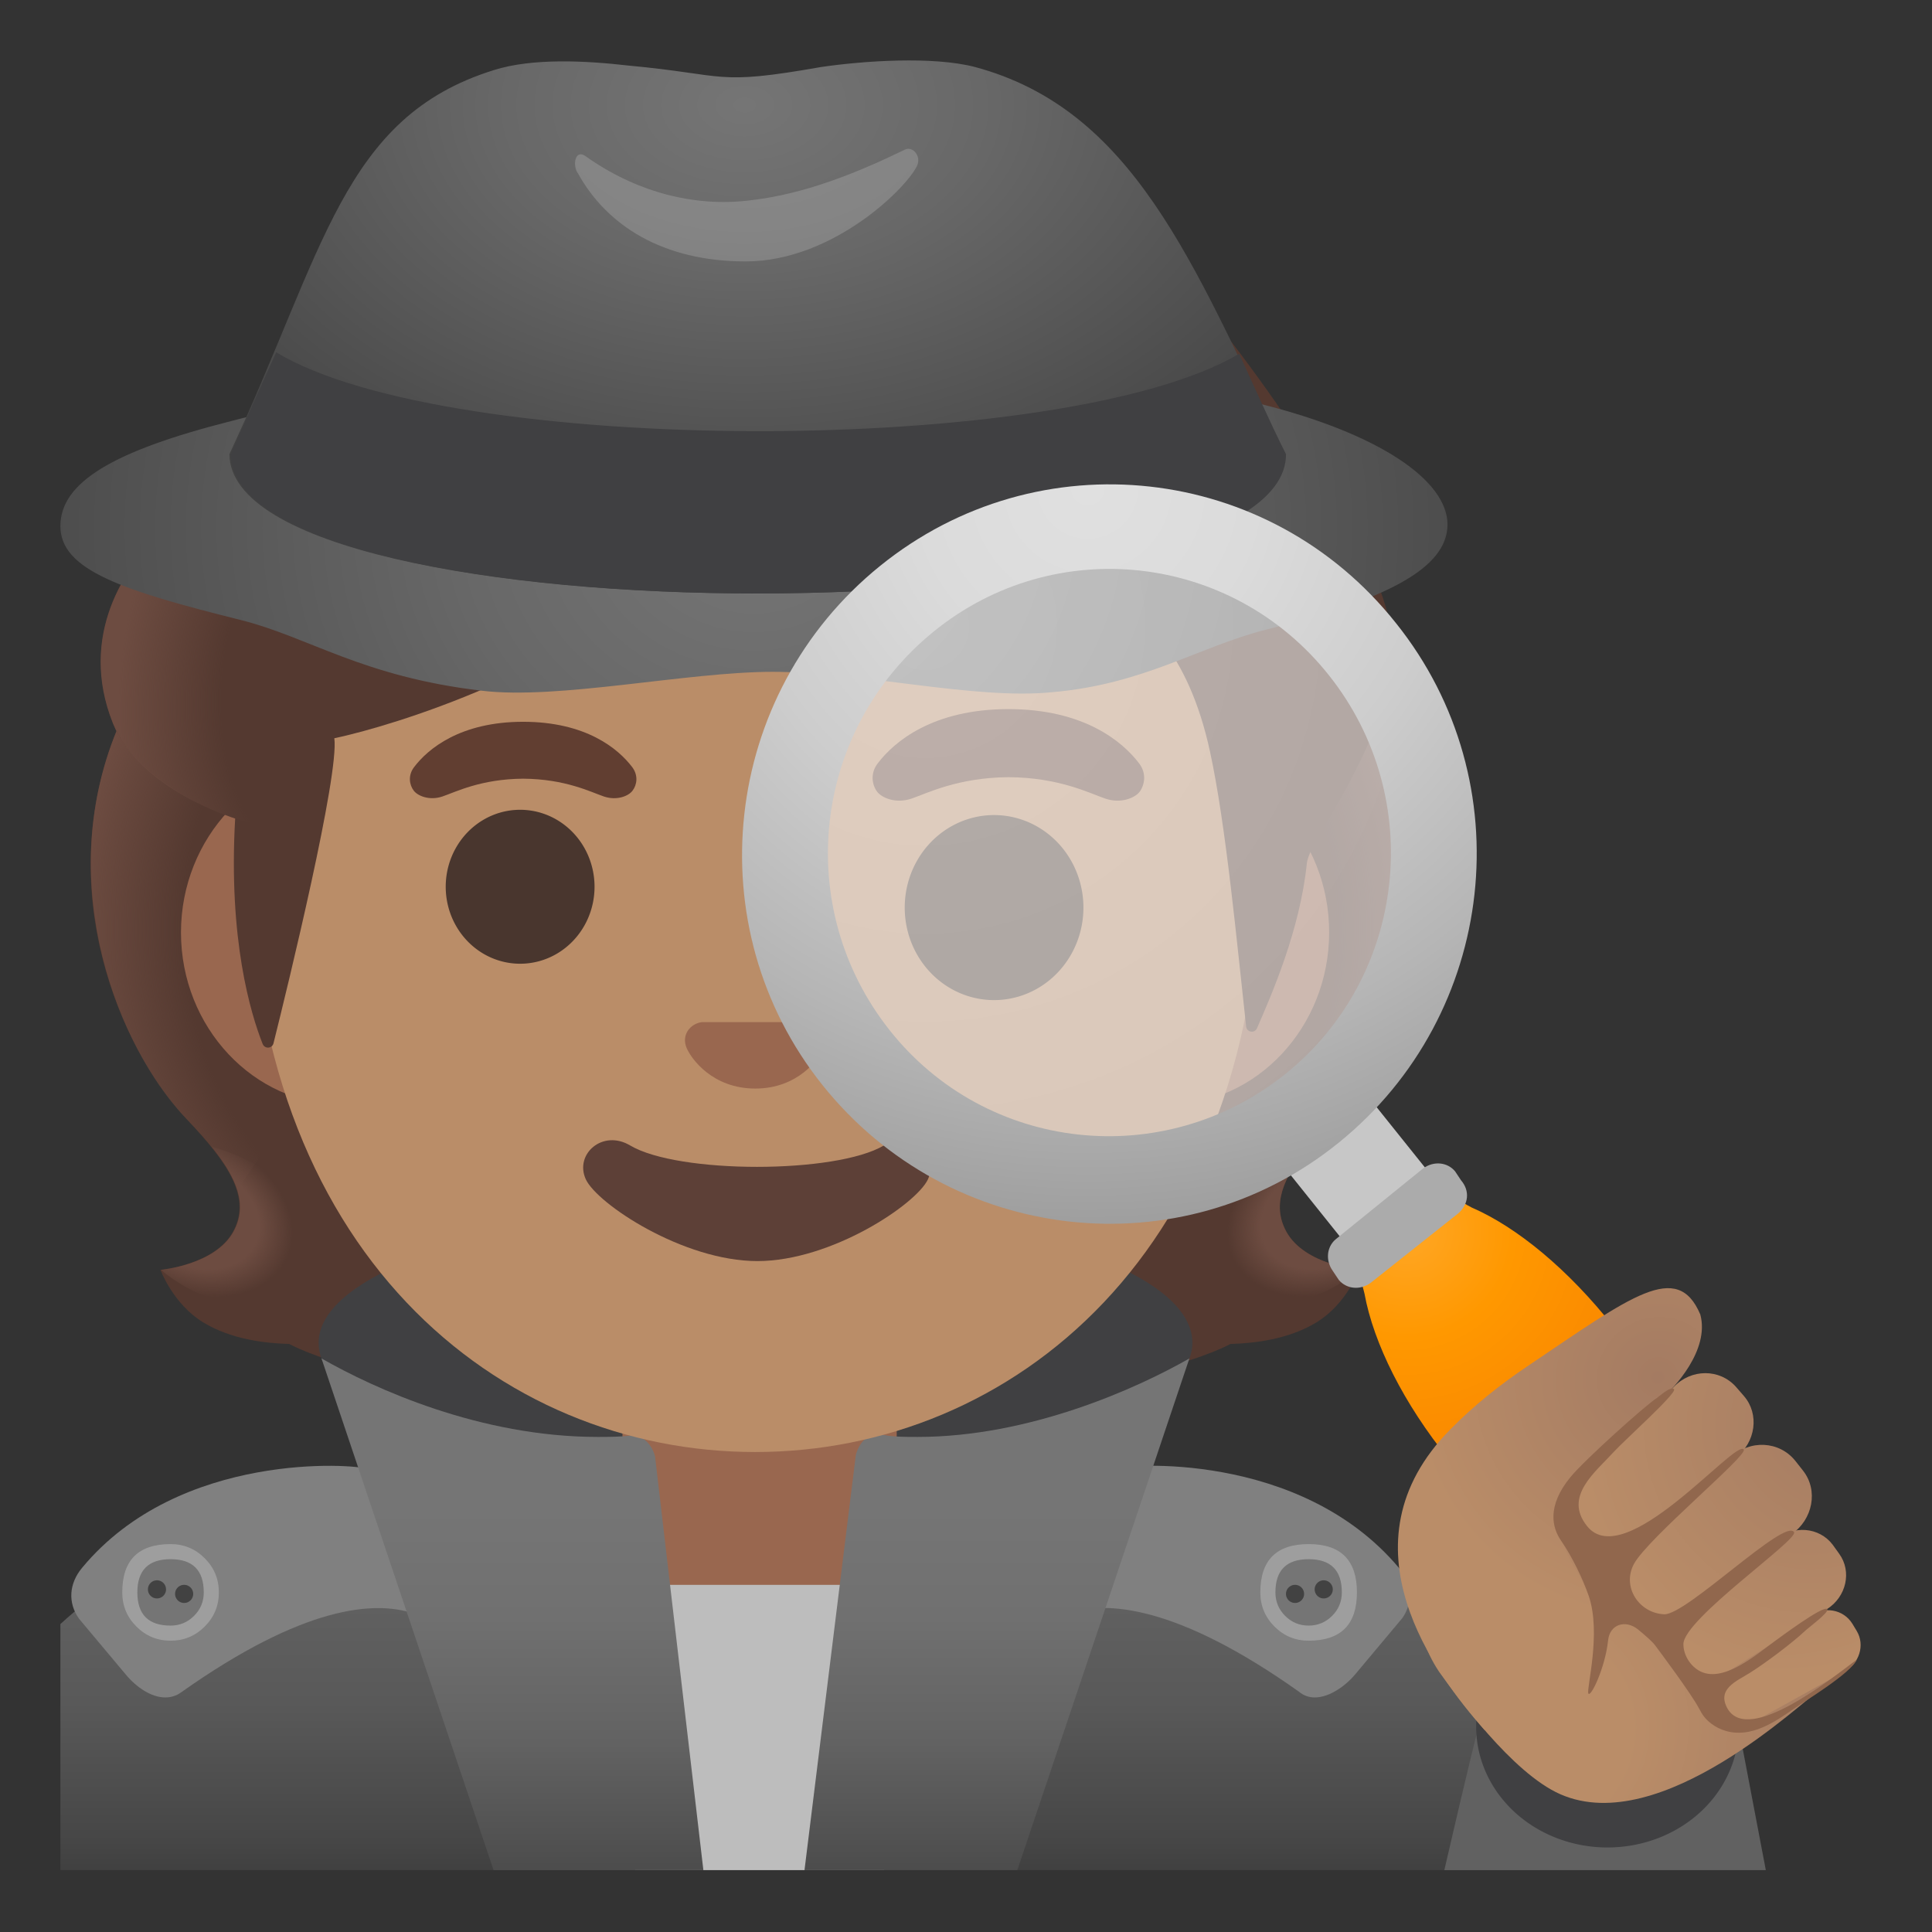 <svg viewBox="0 0 128 128" xmlns="http://www.w3.org/2000/svg">
  <rect x="0" y="0" width="128" height="128" fill="#333333" stroke="none"/>
  <defs>
    <radialGradient id="SVGID_11_" cx="71.284" cy="-33.999" gradientTransform="matrix(1 -0.023 -0.023 -1 0 0)" gradientUnits="userSpaceOnUse" r="48.964">
      <stop offset="0" stop-color="#E0E0E0"/>
      <stop offset="0.227" stop-color="#DBDBDB"/>
      <stop offset="0.494" stop-color="#CDCDCD"/>
      <stop offset="0.779" stop-color="#B5B5B5"/>
      <stop offset="1" stop-color="#9E9E9E"/>
    </radialGradient>
    <radialGradient id="SVGID_12_" cx="93.198" cy="-81.585" gradientTransform="matrix(1 0 0 -1 0 0)" gradientUnits="userSpaceOnUse" r="13.61">
      <stop offset="0" stop-color="#FFA726"/>
      <stop offset="0.04" stop-color="#FFA623"/>
      <stop offset="0.517" stop-color="#FF9800"/>
      <stop offset="1" stop-color="#FB8C00"/>
    </radialGradient>
    <radialGradient id="SVGID_8_" cx="54.4" cy="-44.742" gradientTransform="matrix(0.918 0 0 -0.782 0 0)" gradientUnits="userSpaceOnUse" r="61.738">
      <stop offset="3.200000e-03" stop-color="#757575"/>
      <stop offset="0.333" stop-color="#686868"/>
      <stop offset="0.941" stop-color="#464646"/>
      <stop offset="1" stop-color="#424242"/>
    </radialGradient>
    <radialGradient id="SVGID_9_" cx="7.46" cy="34.919" gradientTransform="matrix(0 0.933 1.413 0 0 0)" gradientUnits="userSpaceOnUse" r="33.431">
      <stop offset="3.200000e-03" stop-color="#757575"/>
      <stop offset="0.333" stop-color="#686868"/>
      <stop offset="0.941" stop-color="#464646"/>
      <stop offset="1" stop-color="#424242"/>
    </radialGradient>
    <radialGradient id="hairHighlights_1_" cx="30.785" cy="-29.413" gradientTransform="matrix(0.991 0.136 0.192 -1.392 0 0)" gradientUnits="userSpaceOnUse" r="16.886">
      <stop offset="0.598" stop-color="#6D4C41" stop-opacity="0"/>
      <stop offset="1" stop-color="#6D4C41"/>
    </radialGradient>
    <radialGradient id="palm_2_" cx="-152.97" cy="-4.847" gradientTransform="matrix(-0.635 -0.772 -0.817 0.671 0 0)" gradientUnits="userSpaceOnUse" r="21.685">
      <stop offset="0.307" stop-color="#BA8D68"/>
      <stop offset="1" stop-color="#A47B62"/>
    </radialGradient>
    <radialGradient id="finger_4_" cx="-18.17" cy="-150.581" gradientTransform="matrix(0.529 -0.848 -0.848 -0.529 0 0)" gradientUnits="userSpaceOnUse" r="15.889">
      <stop offset="0" stop-color="#A47B62"/>
      <stop offset="1" stop-color="#BA8D68"/>
    </radialGradient>
    <radialGradient id="finger_6_" cx="53.053" cy="-132.068" gradientTransform="matrix(0.908 -0.483 -0.467 -0.885 0 0)" gradientUnits="userSpaceOnUse" r="15.873">
      <stop offset="0" stop-color="#A47B62"/>
      <stop offset="1" stop-color="#BA8D68"/>
    </radialGradient>
    <radialGradient id="finger_7_" cx="30.194" cy="-150.813" gradientTransform="matrix(0.752 -0.659 -0.659 -0.752 0 0)" gradientUnits="userSpaceOnUse" r="18.06">
      <stop offset="0" stop-color="#A47B62"/>
      <stop offset="1" stop-color="#BA8D68"/>
    </radialGradient>
    <radialGradient id="finger_8_" cx="50.71" cy="-145.556" gradientTransform="matrix(0.838 -0.545 -0.545 -0.838 0 0)" gradientUnits="userSpaceOnUse" r="17.259">
      <stop offset="0" stop-color="#A47B62"/>
      <stop offset="1" stop-color="#BA8D68"/>
    </radialGradient>
    <radialGradient id="finger_9_" cx="4.212" cy="-152.253" gradientTransform="matrix(0.638 -0.77 -0.77 -0.638 0 0)" gradientUnits="userSpaceOnUse" r="17.265">
      <stop offset="0" stop-color="#A47B62"/>
      <stop offset="1" stop-color="#BA8D68"/>
    </radialGradient>
    <radialGradient id="SVGID_1_" cx="-45.61" cy="-148.453" gradientTransform="matrix(-0.906 0.424 -0.314 -0.672 0 0)" gradientUnits="userSpaceOnUse" r="6.921">
      <stop offset="0.663" stop-color="#6D4C41"/>
      <stop offset="1" stop-color="#6D4C41" stop-opacity="0"/>
    </radialGradient>
    <radialGradient id="SVGID_2_" cx="-65.901" cy="78.365" gradientTransform="matrix(-0.075 -0.997 0.831 -0.062 0 0)" gradientUnits="userSpaceOnUse" r="30.399">
      <stop offset="0.725" stop-color="#6D4C41" stop-opacity="0"/>
      <stop offset="1" stop-color="#6D4C41"/>
    </radialGradient>
    <radialGradient id="SVGID_3_" cx="-58.386" cy="-42.107" gradientTransform="matrix(0.075 -0.997 -0.831 -0.062 0 0)" gradientUnits="userSpaceOnUse" r="30.399">
      <stop offset="0.725" stop-color="#6D4C41" stop-opacity="0"/>
      <stop offset="1" stop-color="#6D4C41"/>
    </radialGradient>
    <radialGradient id="SVGID_4_" cx="45.592" cy="-90.93" gradientTransform="matrix(0.906 0.424 0.314 -0.672 0 0)" gradientUnits="userSpaceOnUse" r="6.921">
      <stop offset="0.663" stop-color="#6D4C41"/>
      <stop offset="1" stop-color="#6D4C41" stop-opacity="0"/>
    </radialGradient>
    <linearGradient id="SVGID_5_" gradientTransform="matrix(1 0 0 -1 0 0)" gradientUnits="userSpaceOnUse" x1="53" x2="53" y1="-95.26" y2="-134.33">
      <stop offset="0.161" stop-color="#606060"/>
      <stop offset="0.288" stop-color="#606060"/>
      <stop offset="0.449" stop-color="#595959"/>
      <stop offset="0.684" stop-color="#464646"/>
      <stop offset="0.962" stop-color="#262626"/>
      <stop offset="1" stop-color="#212121"/>
    </linearGradient>
    <linearGradient id="SVGID_6_" gradientTransform="matrix(1 0 0 -1 0 0)" gradientUnits="userSpaceOnUse" x1="33.95" x2="33.95" y1="-94.802" y2="-136.034">
      <stop offset="0.125" stop-color="#757575"/>
      <stop offset="0.3" stop-color="#707070"/>
      <stop offset="0.502" stop-color="#626262"/>
      <stop offset="0.718" stop-color="#4B4B4B"/>
      <stop offset="0.942" stop-color="#2B2B2B"/>
      <stop offset="1" stop-color="#212121"/>
    </linearGradient>
    <linearGradient id="SVGID_7_" gradientTransform="matrix(1 0 0 -1 0 0)" gradientUnits="userSpaceOnUse" x1="66.05" x2="66.05" y1="-94.775" y2="-136.034">
      <stop offset="0.125" stop-color="#757575"/>
      <stop offset="0.3" stop-color="#707070"/>
      <stop offset="0.502" stop-color="#626262"/>
      <stop offset="0.718" stop-color="#4B4B4B"/>
      <stop offset="0.942" stop-color="#2B2B2B"/>
      <stop offset="1" stop-color="#212121"/>
    </linearGradient>
    <radialGradient id="SVGID_10_" cx="65.515" cy="-34.42" gradientTransform="matrix(0.994 0.111 0.111 -0.994 0 0)" gradientUnits="userSpaceOnUse" r="41.908">
      <stop offset="0" stop-color="#FAFAFA"/>
      <stop offset="1" stop-color="#EEEEEE"/>
    </radialGradient>
  </defs>
  <path id="hair_3_" d="M85.23,81.6 C83.98,79.33 85.57,77.02 88.29,74.16 C92.6,69.62 97.29,59.09 92.93,48.4 C92.96,48.34 92.07,46.54 92.1,46.48 L90.31,46.39 C89.74,46.31 70.05,46.27 50.34,46.27 C30.63,46.27 10.94,46.31 10.37,46.39 C10.37,46.39 7.72,48.34 7.74,48.4 C3.39,59.09 8.08,69.62 12.38,74.16 C15.09,77.02 16.68,79.33 15.44,81.6 C14.23,83.81 10.63,84.13 10.63,84.13 C10.63,84.13 11.46,86.39 13.46,87.61 C15.31,88.74 17.59,89 19.16,89.04 C19.16,89.04 25.31,92.55 41.39,92.55 L50.34,92.55 L59.29,92.55 C75.37,92.55 81.52,89.04 81.52,89.04 C83.09,89 85.37,88.74 87.22,87.61 C89.22,86.39 90.05,84.13 90.05,84.13 C90.05,84.13 86.44,83.81 85.23,81.6 Z" fill="#543930"/>
  <path d="M81.43,84.91 C77.15,78.41 86.64,75.98 86.64,75.98 C86.64,75.98 86.65,75.99 86.65,75.99 C85,78.04 84.25,79.83 85.22,81.6 C86.43,83.81 90.03,84.13 90.03,84.13 C90.03,84.13 85.12,88.49 81.43,84.91 Z" fill="url(#SVGID_1_)"/>
  <path d="M92.95,48.4 C97.2,58.75 92.73,69.41 88.54,73.91 C87.97,74.53 85.53,76.92 84.97,78.83 C84.97,78.83 75.43,65.52 72.58,57.7 C72.01,56.12 71.48,54.5 71.41,52.82 C71.36,51.56 71.55,50.06 72.28,48.99 C73.17,47.68 92.44,47.29 92.44,47.29 C92.44,47.31 92.95,48.4 92.95,48.4 Z" fill="url(#SVGID_2_)"/>
  <path d="M7.73,48.4 C3.49,58.75 7.96,69.41 12.14,73.9 C12.71,74.52 15.15,76.91 15.71,78.82 C15.71,78.82 25.25,65.51 28.1,57.69 C28.68,56.11 29.2,54.49 29.27,52.81 C29.32,51.55 29.13,50.05 28.4,48.98 C27.51,47.67 26.47,48.02 24.96,48.02 C22.08,48.02 9.47,47.28 8.49,47.28 C8.5,47.31 7.73,48.4 7.73,48.4 Z" fill="url(#SVGID_3_)"/>
  <path d="M19.26,84.91 C23.54,78.41 14.05,75.98 14.05,75.98 C14.05,75.98 14.04,75.99 14.04,75.99 C15.69,78.04 16.44,79.83 15.47,81.6 C14.26,83.81 10.66,84.13 10.66,84.13 C10.66,84.13 15.56,88.49 19.26,84.91 Z" fill="url(#SVGID_4_)"/>
  <path d="M50.1,95.4 L50,95.4 C31.9,95.4 13.2,99.1 4,107.6 L4,109.9 L4,112 L4,123.9 L99,123.9 L100.5,123.9 L102,123.9 L102,120.5 C102,103.7 75.7,95.4 50.1,95.4 Z" fill="url(#SVGID_5_)"/>
  <path d="M50.1,79.99 C34.14,79.99 21.11,84.05 21.11,88.96 C21.11,92.08 26.02,94.72 33.48,96.33 C37.54,97.18 40.94,118.43 45.76,123.9 L51.71,123.9 C60.11,118.33 68.61,96.33 73.24,94.34 C76.83,92.83 79,90.94 79,88.96 C78.99,83.96 66.06,79.99 50.1,79.99 Z" fill="#404042"/>
  <path id="neck" d="M59.4,93.42 L41.24,93.42 L41.24,103.4 C41.24,107.91 44.94,111.57 49.5,111.57 L51.15,111.57 C55.71,111.57 59.41,107.91 59.41,103.4 L59.41,93.42 L59.4,93.42 Z" fill="#99674F"/>
  <path id="shirt" d="M58.58,123.9 L60.6,105 L39.4,105 L42.08,123.9 Z" fill="#BDBDBD"/>
  <path d="M116.99,123.9 L114.8,112.4 L104.9,109.9 C101.6,109.1 98.4,111.2 97.9,114.6 C97.9,114.6 97.19,117.4 95.69,123.9 L116.99,123.9 Z" fill="#616161"/>
  <path d="M115.2,114.4 A8.7 8 0 1 1 97.8,114.4 A8.7 8 0 1 1 115.2,114.4 Z" fill="#404042"/>
  <path d="M24.55,97.46 L24.25,97.31 C23.66,97.02 11.91,96.06 5.44,103.87 C4.57,104.91 4.48,106.19 5.24,107.25 L8.34,110.95 C9.05,111.8 10.03,112.46 10.95,112.46 C11.31,112.46 11.67,112.36 11.99,112.13 C20.16,106.34 24.83,106.07 27.31,106.87 L29.56,107.59 L24.55,97.46 Z" fill="#808080"/>
  <path d="M14,105.5 A2.7 2.7 0 1 1 8.6,105.5 A2.7 2.7 0 1 1 14,105.5 Z" fill="#757575"/>
  <path d="M14.5,105.5 Q14.5,106.826 13.563,107.763 Q12.625,108.7 11.3,108.7 Q9.975,108.7 9.037,107.763 Q8.1,106.825 8.1,105.5 Q8.1,102.3 11.3,102.3 Q12.625,102.3 13.563,103.237 Q14.5,104.175 14.5,105.5 Z M13.5,105.5 Q13.5,103.3 11.3,103.3 Q9.1,103.3 9.1,105.5 Q9.1,107.7 11.3,107.7 Q12.211,107.7 12.856,107.056 Q13.5,106.411 13.5,105.5 Z" fill="#9E9E9E"/>
  <path d="M12.8,105.6 A0.6 0.6 0 1 1 11.6,105.6 A0.6 0.6 0 1 1 12.8,105.6 Z" fill="#424242"/>
  <path d="M11,105.3 A0.6 0.6 0 1 1 9.8,105.3 A0.6 0.6 0 1 1 11,105.3 Z" fill="#424242"/>
  <path d="M92.67,103.86 L92.67,103.86 C86.1,96.06 74.43,97.01 73.85,97.31 L73.55,97.46 L68.56,107.58 L70.81,106.86 C73.29,106.06 77.96,106.33 86.06,112.08 C86.38,112.35 86.74,112.46 87.11,112.46 C88.11,112.46 89.18,111.65 89.76,110.96 L92.91,107.2 C93.63,106.18 93.54,104.9 92.67,103.86 Z" fill="#808080"/>
  <path d="M89.4,105.5 A2.7 2.7 0 1 1 84,105.5 A2.7 2.7 0 1 1 89.4,105.5 Z" fill="#757575"/>
  <path d="M89.9,105.5 Q89.9,108.7 86.7,108.7 Q85.375,108.7 84.437,107.763 Q83.5,106.825 83.5,105.5 Q83.5,102.3 86.7,102.3 Q89.9,102.3 89.9,105.5 Z M88.9,105.5 Q88.9,103.3 86.7,103.3 Q84.5,103.3 84.5,105.5 Q84.5,106.411 85.144,107.056 Q85.789,107.7 86.7,107.7 Q87.611,107.7 88.256,107.056 Q88.9,106.411 88.9,105.5 Z" fill="#9E9E9E"/>
  <path d="M86.4,105.6 A0.6 0.6 0 1 1 85.2,105.6 A0.6 0.6 0 1 1 86.4,105.6 Z" fill="#424242"/>
  <path d="M88.3,105.3 A0.6 0.6 0 1 1 87.1,105.3 A0.6 0.6 0 1 1 88.3,105.3 Z" fill="#424242"/>
  <path d="M46.6,123.9 L43.4,96.5 C43.2,95.7 42.6,95.1 41.9,95.1 L41.9,95.1 C41.1,95.2 40.3,95.2 39.6,95.2 C31.8,95.2 24.8,92 21.3,90 L32.7,123.9 L46.6,123.9 Z" fill="url(#SVGID_6_)"/>
  <path d="M67.4,123.9 L78.8,90 C75.3,92 68.2,95.2 60.8,95.2 C59.9,95.2 59,95.2 58.2,95 L58.1,95 C57.5,95 56.9,95.6 56.7,96.4 L53.3,123.9 L67.4,123.9 Z" fill="url(#SVGID_7_)"/>
  <path id="ears" d="M77.36,50.37 L22.7,50.37 C16.81,50.37 11.99,55.51 11.99,61.78 C11.99,68.06 16.81,73.19 22.7,73.19 L77.35,73.19 C83.24,73.19 88.06,68.05 88.06,61.78 C88.07,55.5 83.25,50.37 77.36,50.37 Z" fill="#99674F"/>
  <path id="head" d="M50.03,11 C32.63,11 16.51,29.61 16.51,56.39 C16.51,83.03 33.12,96.2 50.03,96.2 C66.94,96.2 83.55,83.03 83.55,56.39 C83.55,29.61 67.43,11 50.03,11 Z" fill="#BA8D68"/>
  <path d="M39.39,58.75 A4.93 5.1 0 1 1 29.53,58.75 A4.93 5.1 0 1 1 39.39,58.75 Z" fill="#49362E"/>
  <path d="M71.78,60.13 A5.92 6.13 0 1 1 59.94,60.13 A5.92 6.13 0 1 1 71.78,60.13 Z" fill="#49362E"/>
  <path d="M41.89,50.83 C40.96,49.6 38.82,47.82 34.66,47.82 C30.5,47.82 28.35,49.61 27.43,50.83 C27.02,51.37 27.12,52 27.41,52.38 C27.67,52.73 28.45,53.06 29.31,52.77 C30.17,52.48 31.85,51.61 34.66,51.59 C37.47,51.61 39.15,52.48 40.01,52.77 C40.87,53.06 41.65,52.74 41.91,52.38 C42.2,52 42.3,51.38 41.89,50.83 Z" fill="#613E31"/>
  <path d="M75.48,50.59 C74.37,49.12 71.8,46.98 66.81,46.98 C61.82,46.98 59.25,49.12 58.14,50.59 C57.65,51.24 57.77,51.99 58.11,52.45 C58.43,52.87 59.36,53.26 60.39,52.91 C61.42,52.56 63.44,51.52 66.81,51.49 C70.18,51.51 72.2,52.56 73.23,52.91 C74.26,53.26 75.19,52.87 75.51,52.45 C75.84,51.99 75.97,51.24 75.48,50.59 Z" fill="#613E31"/>
  <path id="nose" d="M53.89,67.8 C53.78,67.76 53.68,67.73 53.57,67.72 L46.5,67.72 C46.39,67.73 46.28,67.76 46.18,67.8 C45.54,68.06 45.19,68.72 45.49,69.43 C45.79,70.14 47.2,72.12 50.04,72.12 C52.88,72.12 54.29,70.13 54.59,69.43 C54.88,68.73 54.53,68.06 53.89,67.8 Z" fill="#99674F"/>
  <path id="mouth" d="M58.56,75.89 C55.37,77.78 44.93,77.78 41.75,75.89 C39.92,74.8 38.05,76.47 38.81,78.13 C39.56,79.76 45.26,83.55 50.18,83.55 C55.1,83.55 60.73,79.76 61.48,78.13 C62.23,76.46 60.39,74.8 58.56,75.89 Z" fill="#5D4037"/>
  <path id="hair" d="M66.86,7.62 C53.63,3.43 45.02,8.13 40.39,10.65 C39.43,11.17 10.23,33.16 10.93,35.13 C8.41,37.27 5.24,41.82 7.41,47.73 C9.05,52.18 15.58,54.23 15.58,54.23 C15.12,62.24 16.61,67.17 17.4,69.16 C17.54,69.51 18.03,69.48 18.12,69.12 C19.11,65.16 22.48,51.32 22.15,48.91 C22.15,48.91 33.49,46.66 44.32,38.69 C46.52,37.07 48.91,35.69 51.45,34.68 C65.05,29.27 67.9,38.5 67.9,38.5 C67.9,38.5 77.32,36.69 80.16,49.77 C81.23,54.67 81.95,62.52 82.56,68.01 C82.6,68.4 83.13,68.48 83.28,68.12 C84.23,65.94 86.13,61.62 86.58,57.21 C86.74,55.66 90.39,51.59 92.18,44.94 C94.59,36.06 71.75,9.18 66.86,7.62 Z" fill="#543930"/>
  <path id="hairHighlights" d="M10.7,35.33 C8.33,37.43 5.14,42.12 7.49,47.94 C9.26,52.33 15.58,54.23 15.58,54.23 C15.58,54.25 16.84,54.63 17.49,54.63 L18.97,32.73 C15.94,32.73 13.03,33.64 11.15,34.95 C11.18,34.98 10.69,35.3 10.7,35.33 Z" fill="url(#hairHighlights_1_)"/>
  <path d="M83.5,26.76 C79,25.62 72.6,24.68 66.5,24.06 C61.4,23.54 55.8,24.58 50,24.58 C44.2,24.58 38.6,23.54 33.5,24.06 C27.4,24.58 19.8,26.76 15.3,27.9 C7.5,29.88 4,31.95 4,34.86 C4,37.77 8.1,39.12 16,41.09 C20.5,42.23 24,44.83 31.9,45.76 C37,46.38 45.5,44.51 51.2,44.51 C57,44.51 64.6,46.38 69.7,45.86 C75.8,45.34 79.4,42.85 83.9,41.71 C91.8,39.74 95.9,37.66 95.9,34.75 C95.9,31.84 91.4,28.73 83.5,26.76 Z" fill="url(#SVGID_8_)"/>
  <path d="M64.6,4.44 C61.8,3.71 57.2,4.03 54.4,4.44 C47.3,5.69 48.3,4.96 41.6,4.34 C38.9,4.03 35.3,3.82 32.7,4.65 C22.7,7.77 21.5,16.59 15.2,30.09 C15.3,42.45 85.2,42.34 85.1,30.09 C79,17.21 75,7.24 64.6,4.44 Z" fill="url(#SVGID_9_)"/>
  <path d="M38.8,10.35 C42,12.63 45.9,13.78 49.8,13.26 C53.3,12.85 56.7,11.49 59.9,9.94 C60.4,9.63 61,10.25 60.8,10.88 C60.3,12.23 55.3,17.32 49.4,17.32 C43.9,17.32 40.2,14.93 38.3,11.5 C37.9,10.98 38.1,9.84 38.8,10.35 Z" fill="#EEEEEE" opacity="0.2"/>
  <path d="M82.1,23.44 C70.5,30.29 29.8,30.29 18.3,23.34 C17.3,25.52 16.3,27.81 15.3,30.09 C15.4,42.45 85.3,42.34 85.2,30.09 C84.1,27.9 83.1,25.62 82.1,23.44 Z" fill="#404042"/>
  <path d="M90.3,43.4 C97.6,52.6 96.1,66.1 87,73.5 C77.9,80.9 64.4,79.3 57,70.1 C49.6,60.9 51.2,47.4 60.4,40 C69.6,32.6 82.9,34.2 90.3,43.4 Z" fill="url(#SVGID_10_)" opacity="0.6"/>
  <path d="M101.16,85.78 L95.48,90.3 L82.84,74.52 L88.52,70 Z" fill="#C7C7C7"/>
  <path d="M92.5,41.3 C84.1,30.7 68.8,29 58.3,37.5 C47.8,46 46.1,61.4 54.5,71.9 C62.9,82.4 78.2,84.2 88.7,75.7 C99.2,67.2 100.9,51.8 92.5,41.3 Z M85.14,71.17 C77.1,77.6 65.36,76.37 58.93,68.24 C52.5,60.11 53.82,48.37 61.86,41.84 C69.9,35.31 81.64,36.64 88.07,44.77 C94.51,52.9 93.18,64.73 85.14,71.17 Z" fill="url(#SVGID_11_)"/>
  <path d="M113.1,100.6 L112.7,100.1 C112.3,96.7 110.3,92.2 106.9,87.9 C103.9,84.1 100.5,81.3 97.5,80 C96.7,79.6 96,79 95.4,78.3 L94.6,77.3 L88.4,82.3 L89.2,83.3 C89.8,84 90.2,84.8 90.4,85.7 C91,89 93,93 96,96.7 C99.4,101 103.3,104 106.5,105.1 L106.9,105.6 C107.3,106.1 107.9,106.4 108.6,106.4 C109.1,106.4 109.5,106.2 109.9,105.9 L110.8,105.2 C111,105.1 111.2,105 111.4,104.8 C111.6,104.7 111.7,104.5 111.9,104.3 L112.8,103.6 C113.7,102.9 113.9,101.5 113.1,100.6 Z" fill="url(#SVGID_12_)"/>
  <path d="M96.6,80.4 L90.8,85 C90.1,85.5 89.2,85.4 88.7,84.8 L88.3,84.2 C87.8,83.5 87.9,82.6 88.5,82.1 L94.3,77.4 C95,76.9 95.9,77 96.4,77.6 L96.8,78.2 C97.4,78.9 97.3,79.8 96.6,80.4 Z" fill="#ABABAB"/>
  <path id="palm_1_" d="M101.53,97.62 C100.71,98.49 99.97,99.43 99.41,100.48 C98.6,101.98 91.35,104.78 95.35,110.77 C96.52,112.38 100.17,117.46 103.37,118.87 C110.06,121.82 119.58,112.54 120.47,112.05 C126.07,109 111.53,94.64 107.13,94.75 C106.6,94.79 105.81,94.94 105.1,95.05 C103.73,95.29 102.39,96.72 101.53,97.62 Z" fill="url(#palm_2_)"/>
  <path id="finger_10_" d="M119.9,107.09 L114.16,111.29 C113.41,111.81 113.18,112.76 113.58,113.52 L113.58,113.52 C114,114.36 115.07,114.64 115.95,114.2 L122.17,110.76 C123.18,110.23 123.58,108.99 123.01,108.05 L122.72,107.57 C122.12,106.61 120.83,106.39 119.9,107.09 Z" fill="url(#finger_4_)"/>
  <path id="finger_5_" d="M98.35,114.61 C98.35,114.61 100.09,114.53 102.37,113.89 C109.27,111.93 104.96,104.96 104.31,103.86 C101,98.22 106.45,95.87 110.11,92.66 C110.87,91.99 113.29,89.47 112.65,87.09 C111.12,83.48 108.07,85.89 101.25,90.48 C99.39,91.73 97.65,93.11 96.08,94.71 C88.58,102.3 95.11,110.96 98.35,114.61 Z" fill="url(#finger_6_)"/>
  <path id="finger_3_" d="M114.64,96.58 L107.08,103.45 C106.06,104.36 106.67,105.2 107.4,106.27 L107.4,106.27 C108.18,107.45 109.04,108.31 110.28,107.48 L118.69,101.65 C120.11,100.67 120.48,98.74 119.46,97.44 L118.94,96.78 C117.88,95.46 115.92,95.36 114.64,96.58 Z" fill="url(#finger_7_)"/>
  <path id="finger_2_" d="M110.88,91.9 L104.69,98.18 C103.76,99.1 103.66,100.51 104.41,101.5 L104.41,101.5 C105.21,102.59 106.81,102.73 107.95,101.88 L115.01,96.56 C116.32,95.56 116.58,93.69 115.54,92.49 L115.01,91.88 C113.93,90.67 112.04,90.67 110.88,91.9 Z" fill="url(#finger_8_)"/>
  <path id="finger_1_" d="M117.65,102.04 L111.52,107.29 C110.59,108.05 110.39,109.33 111,110.29 L111,110.29 C111.64,111.35 113.08,111.61 114.19,110.92 L121.04,106.61 C122.32,105.8 122.71,104.12 121.85,102.94 L121.42,102.34 C120.53,101.17 118.81,101.02 117.65,102.04 Z" fill="url(#finger_9_)"/>
  <path id="tone_2_" d="M118.86,101.51 C118.26,100.54 111.72,107.01 110.26,106.95 C108.59,106.88 107.44,105.14 108.25,103.62 C109.17,101.91 115.83,96.41 115.53,96.03 C114.97,95.32 107.65,104.27 105.14,101.1 C103.58,99.14 105.69,97.54 106.91,96.2 C107.63,95.41 111.11,92.3 110.91,92.04 C110.71,91.79 109.87,92.56 109.76,92.63 C109.04,93.08 104.99,96.71 104.04,97.87 C102.47,99.79 102.83,101.22 103.43,102.08 C104.13,103.09 104.86,104.58 105.26,105.74 C106.1,108.21 105.1,111.87 105.23,112.19 C105.37,112.53 106.35,110.5 106.54,108.68 C106.65,107.61 107.69,107.28 108.53,107.96 C109.04,108.38 109.49,108.78 109.65,109 C109.99,109.46 112.01,112.15 112.56,113.18 C112.77,113.58 112.96,113.88 113.37,114.19 C113.67,114.42 114.01,114.59 114.38,114.69 C116.02,115.14 117.55,114.11 118.79,113.25 C119.53,112.73 122.65,110.85 123.02,109.95 C121.41,111.15 115.91,115.59 114.47,113.23 C113.69,111.89 115.07,111.38 115.95,110.82 C116.95,110.19 118.72,108.87 119.58,108.06 C119.82,107.83 121.21,106.81 121.06,106.61 C120.83,106.32 117.93,108.48 117.6,108.72 C116.41,109.57 114.11,111.63 112.52,110.66 C111.94,110.3 111.53,109.62 111.53,108.93 C111.53,107.27 119.17,102.01 118.86,101.51 Z" fill="#91674D"/>
</svg>